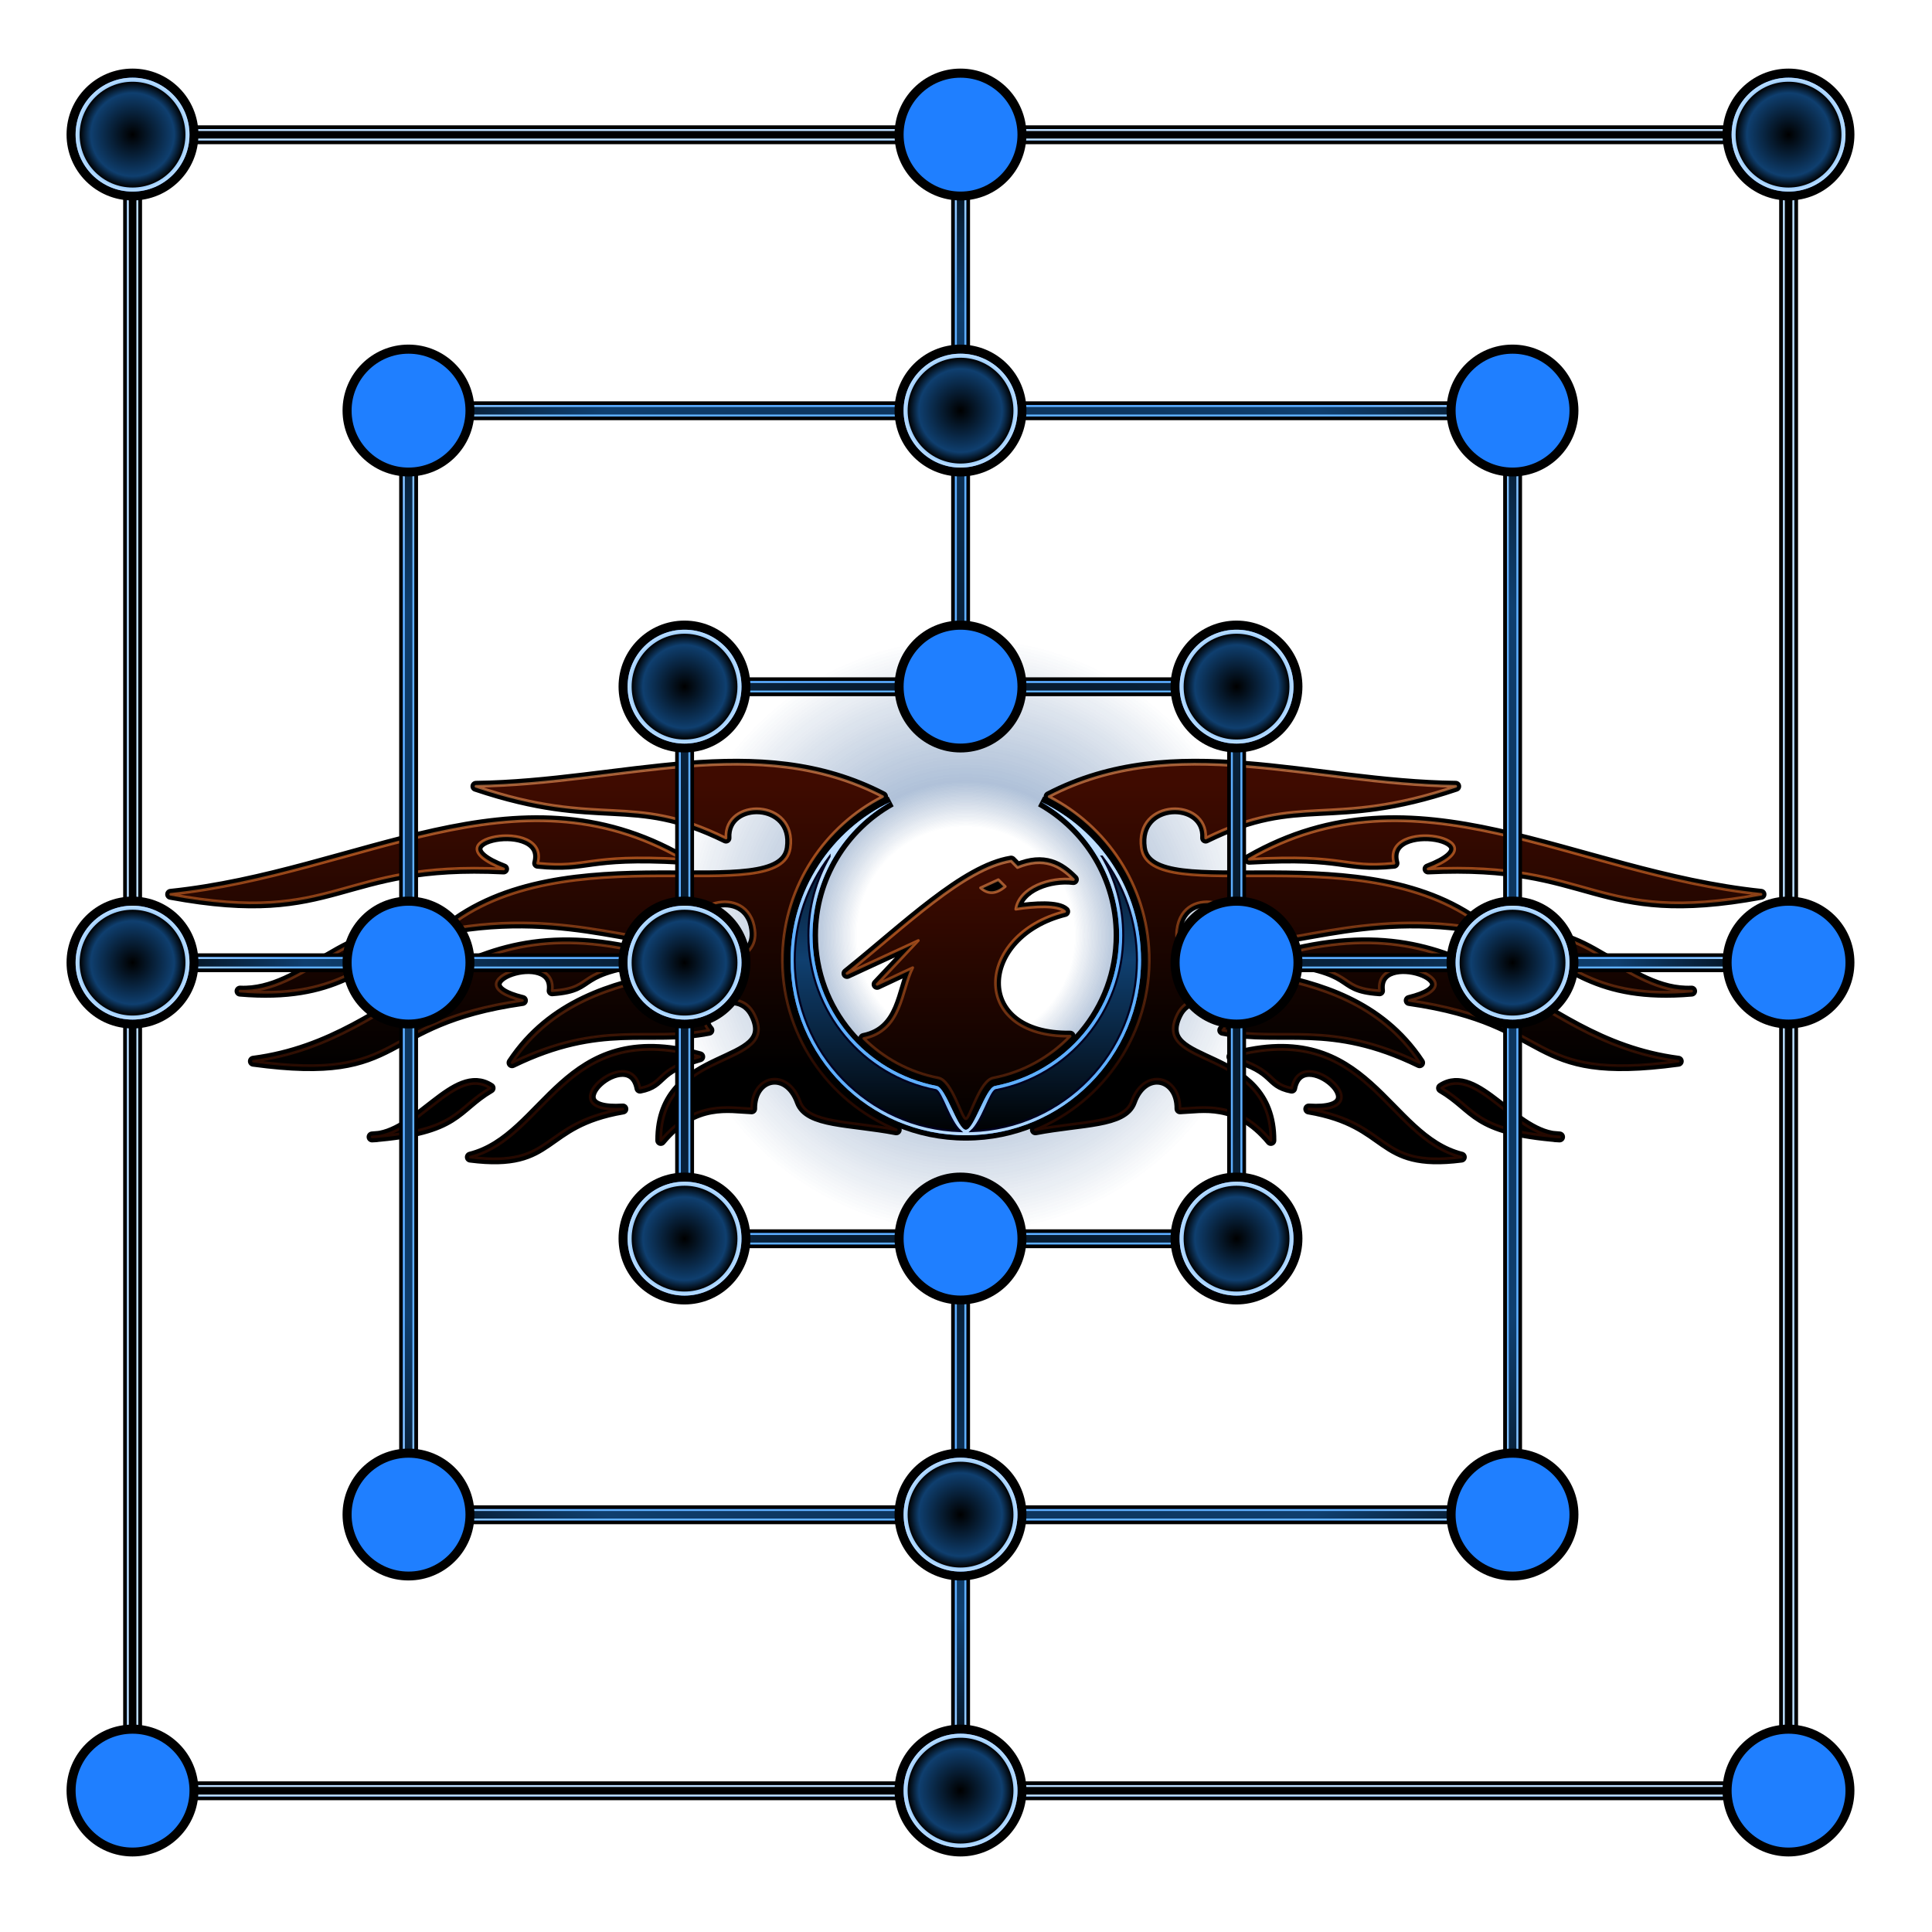 <?xml version="1.0" encoding="UTF-8" standalone="no"?>
<!-- Created with Inkscape (http://www.inkscape.org/) -->

<svg
   xmlns:dc="http://purl.org/dc/elements/1.1/"
   xmlns:cc="http://creativecommons.org/ns#"
   xmlns:rdf="http://www.w3.org/1999/02/22-rdf-syntax-ns#"
   xmlns:svg="http://www.w3.org/2000/svg"
   xmlns="http://www.w3.org/2000/svg"
   xmlns:xlink="http://www.w3.org/1999/xlink"
   xmlns:sodipodi="http://sodipodi.sourceforge.net/DTD/sodipodi-0.dtd"
   xmlns:inkscape="http://www.inkscape.org/namespaces/inkscape"
   width="2048"
   height="2048"
   id="svg5104"
   version="1.1"
   inkscape:version="0.91pre2 r"
   viewBox="0 0 2048 2048"
   sodipodi:docname="nmm_board.svg"
   inkscape:export-filename="nmm_board.png"
   inkscape:export-xdpi="90"
   inkscape:export-ydpi="90">
  <defs
     id="defs5106">
    <filter
       inkscape:collect="always"
       style="color-interpolation-filters:sRGB"
       id="filter4927"
       x="-0.096"
       width="1.192"
       y="-0.096"
       height="1.192">
      <feGaussianBlur
         inkscape:collect="always"
         stdDeviation="3.172"
         id="feGaussianBlur4929" />
    </filter>
    <filter
       inkscape:collect="always"
       style="color-interpolation-filters:sRGB"
       id="filter4975"
       x="-0.112"
       width="1.223"
       y="-0.112"
       height="1.223">
      <feGaussianBlur
         inkscape:collect="always"
         stdDeviation="3.312"
         id="feGaussianBlur4977" />
    </filter>
    <linearGradient
       id="linearGradient3606">
      <stop
         style="stop-color:#5fafff;stop-opacity:1"
         offset="0"
         id="stop3608" />
      <stop
         id="stop3614"
         offset="0.8"
         style="stop-color:#5fafff;stop-opacity:1;" />
      <stop
         style="stop-color:#bfdfff;stop-opacity:1;"
         offset="1"
         id="stop3610" />
    </linearGradient>
    <linearGradient
       id="linearGradient3698">
      <stop
         style="stop-color:#000000;stop-opacity:1;"
         offset="0"
         id="stop3700" />
      <stop
         id="stop3706"
         offset="0.787"
         style="stop-color:#0f3f6f;stop-opacity:1;" />
      <stop
         style="stop-color:#000000;stop-opacity:1;"
         offset="1"
         id="stop3702" />
    </linearGradient>
    <filter
       inkscape:collect="always"
       style="color-interpolation-filters:sRGB"
       id="filter7150"
       x="-0.012"
       width="1.024"
       y="-0.012"
       height="1.024">
      <feGaussianBlur
         inkscape:collect="always"
         stdDeviation="8.777"
         id="feGaussianBlur7152" />
    </filter>
    <radialGradient
       inkscape:collect="always"
       xlink:href="#linearGradient3606"
       id="radialGradient7172"
       cx="1018.286"
       cy="1020.571"
       fx="1018.286"
       fy="1020.571"
       r="883.714"
       gradientUnits="userSpaceOnUse" />
    <radialGradient
       inkscape:collect="always"
       xlink:href="#linearGradient3698"
       id="radialGradient7176"
       gradientUnits="userSpaceOnUse"
       cx="1018.286"
       cy="1020.571"
       fx="1018.286"
       fy="1020.571"
       r="883.714" />
    <radialGradient
       inkscape:collect="always"
       xlink:href="#linearGradient3606"
       id="radialGradient7178"
       gradientUnits="userSpaceOnUse"
       cx="295.217"
       cy="592.49"
       fx="295.217"
       fy="592.49"
       r="35.608" />
    <radialGradient
       inkscape:collect="always"
       xlink:href="#linearGradient3698"
       id="radialGradient7184"
       gradientUnits="userSpaceOnUse"
       gradientTransform="matrix(0.929,0,0,0.929,20.949,42.043)"
       cx="295.217"
       cy="592.49"
       fx="295.217"
       fy="592.49"
       r="35.608" />
    <radialGradient
       inkscape:collect="always"
       xlink:href="#linearGradient3700"
       id="radialGradient3715"
       gradientUnits="userSpaceOnUse"
       cx="1024"
       cy="494"
       fx="1024"
       fy="494"
       r="256" />
    <linearGradient
       id="linearGradient3700">
      <stop
         style="stop-color:#000000;stop-opacity:0;"
         offset="0"
         id="stop3705" />
      <stop
         id="stop3707"
         offset="0.31"
         style="stop-color:#000000;stop-opacity:0;" />
      <stop
         style="stop-color:#000000;stop-opacity:0.184;"
         offset="0.44"
         id="stop3709" />
      <stop
         id="stop3711"
         offset="0.85"
         style="stop-color:#000000;stop-opacity:0;" />
      <stop
         id="stop3713"
         offset="1"
         style="stop-color:#000000;stop-opacity:0;" />
    </linearGradient>
    <radialGradient
       inkscape:collect="always"
       xlink:href="#linearGradient3681"
       id="radialGradient3687"
       cx="1024"
       cy="494"
       fx="1024"
       fy="494"
       r="256"
       gradientUnits="userSpaceOnUse" />
    <linearGradient
       id="linearGradient3681">
      <stop
         id="stop3691"
         offset="0"
         style="stop-color:#1f7fff;stop-opacity:0;" />
      <stop
         style="stop-color:#1f7fff;stop-opacity:0;"
         offset="0.31"
         id="stop3695" />
      <stop
         id="stop3689"
         offset="0.44"
         style="stop-color:#1f7fff;stop-opacity:0.184;" />
      <stop
         style="stop-color:#1f7fff;stop-opacity:0;"
         offset="0.85"
         id="stop3704" />
      <stop
         style="stop-color:#1f7fff;stop-opacity:0;"
         offset="1"
         id="stop3685" />
    </linearGradient>
    <filter
       style="color-interpolation-filters:sRGB"
       inkscape:collect="always"
       id="filter3852"
       inkscape:label="BlurGlow">
      <feGaussianBlur
         inkscape:collect="always"
         stdDeviation="7"
         id="feGaussianBlur3854" />
    </filter>
    <filter
       style="color-interpolation-filters:sRGB"
       inkscape:collect="always"
       id="filter3806"
       x="-0.075"
       width="1.151"
       y="-0.132"
       height="1.264"
       inkscape:label="BlurShadow">
      <feGaussianBlur
         inkscape:collect="always"
         stdDeviation="6"
         id="feGaussianBlur3808" />
    </filter>
    <linearGradient
       inkscape:collect="always"
       xlink:href="#linearGradient3699"
       id="linearGradient3836"
       x1="1024"
       y1="640"
       x2="1024"
       y2="384"
       gradientUnits="userSpaceOnUse" />
    <linearGradient
       id="linearGradient3699">
      <stop
         id="stop3701"
         offset="0"
         style="stop-color:#3f0f00;stop-opacity:0.561;" />
      <stop
         style="stop-color:#ff7f2f;stop-opacity:0.561;"
         offset="0.75"
         id="stop3673" />
      <stop
         id="stop3703"
         offset="1"
         style="stop-color:#ff9f5f;stop-opacity:0.561;" />
    </linearGradient>
    <linearGradient
       inkscape:collect="always"
       xlink:href="#linearGradient3674"
       id="linearGradient3680"
       x1="1024"
       y1="592"
       x2="1024"
       y2="384"
       gradientUnits="userSpaceOnUse" />
    <linearGradient
       id="linearGradient3674">
      <stop
         style="stop-color:#000000;stop-opacity:1;"
         offset="0"
         id="stop3676" />
      <stop
         style="stop-color:#3f0b00;stop-opacity:1;"
         offset="1"
         id="stop3678" />
    </linearGradient>
    <linearGradient
       inkscape:collect="always"
       xlink:href="#linearGradient3699"
       id="linearGradient3672"
       x1="1024"
       y1="592"
       x2="1024"
       y2="384"
       gradientUnits="userSpaceOnUse" />
    <linearGradient
       inkscape:collect="always"
       xlink:href="#linearGradient3699"
       id="linearGradient4214"
       x1="1024"
       y1="640"
       x2="1024"
       y2="440"
       gradientUnits="userSpaceOnUse" />
    <linearGradient
       inkscape:collect="always"
       xlink:href="#linearGradient3674"
       id="linearGradient4196"
       x1="1024"
       y1="640"
       x2="1024"
       y2="440"
       gradientUnits="userSpaceOnUse" />
    <linearGradient
       inkscape:collect="always"
       xlink:href="#linearGradient3606-5"
       id="linearGradient3612"
       x1="1024"
       y1="1592"
       x2="1024"
       y2="1480"
       gradientUnits="userSpaceOnUse"
       gradientTransform="translate(0,-1024)" />
    <linearGradient
       id="linearGradient3606-5">
      <stop
         style="stop-color:#bfdfff;stop-opacity:1;"
         offset="0"
         id="stop3608-2" />
      <stop
         id="stop3616"
         offset="0.2"
         style="stop-color:#5fafff;stop-opacity:1;" />
      <stop
         id="stop3614-2"
         offset="0.8"
         style="stop-color:#5fafff;stop-opacity:1;" />
      <stop
         style="stop-color:#bfdfff;stop-opacity:1;"
         offset="1"
         id="stop3610-6" />
    </linearGradient>
    <linearGradient
       inkscape:collect="always"
       xlink:href="#linearGradient3698-5"
       id="linearGradient3704"
       x1="1024"
       y1="1600"
       x2="1024"
       y2="1376"
       gradientUnits="userSpaceOnUse"
       gradientTransform="translate(0,-1024)" />
    <linearGradient
       id="linearGradient3698-5">
      <stop
         style="stop-color:#000000;stop-opacity:1;"
         offset="0"
         id="stop3700-4" />
      <stop
         id="stop3706-4"
         offset="0.5"
         style="stop-color:#0f3f6f;stop-opacity:1;" />
      <stop
         style="stop-color:#000000;stop-opacity:1;"
         offset="1"
         id="stop3702-0" />
    </linearGradient>
    <linearGradient
       inkscape:collect="always"
       xlink:href="#linearGradient3606-5"
       id="linearGradient3689"
       gradientUnits="userSpaceOnUse"
       gradientTransform="translate(0,-1024)"
       x1="1024"
       y1="1664"
       x2="1024"
       y2="1480" />
    <linearGradient
       inkscape:collect="always"
       xlink:href="#linearGradient3698-5"
       id="linearGradient3686"
       gradientUnits="userSpaceOnUse"
       x1="1024"
       y1="640"
       x2="1024"
       y2="384" />
    <linearGradient
       inkscape:collect="always"
       xlink:href="#linearGradient3699"
       id="linearGradient7859"
       gradientUnits="userSpaceOnUse"
       x1="1024"
       y1="640"
       x2="1024"
       y2="440" />
    <linearGradient
       inkscape:collect="always"
       xlink:href="#linearGradient3606-5"
       id="linearGradient7861"
       gradientUnits="userSpaceOnUse"
       gradientTransform="translate(0,-1024)"
       x1="1024"
       y1="1592"
       x2="1024"
       y2="1480" />
    <linearGradient
       inkscape:collect="always"
       xlink:href="#linearGradient3698-5"
       id="linearGradient7863"
       gradientUnits="userSpaceOnUse"
       gradientTransform="translate(0,-1024)"
       x1="1024"
       y1="1600"
       x2="1024"
       y2="1376" />
    <linearGradient
       inkscape:collect="always"
       xlink:href="#linearGradient3606-5"
       id="linearGradient7865"
       gradientUnits="userSpaceOnUse"
       gradientTransform="translate(0,-1024)"
       x1="1024"
       y1="1592"
       x2="1024"
       y2="1480" />
    <linearGradient
       inkscape:collect="always"
       xlink:href="#linearGradient3698-5"
       id="linearGradient7867"
       gradientUnits="userSpaceOnUse"
       gradientTransform="translate(0,-1024)"
       x1="1024"
       y1="1600"
       x2="1024"
       y2="1376" />
    <linearGradient
       inkscape:collect="always"
       xlink:href="#linearGradient3606-5"
       id="linearGradient7869"
       gradientUnits="userSpaceOnUse"
       gradientTransform="translate(0,-1024)"
       x1="1024"
       y1="1592"
       x2="1024"
       y2="1480" />
    <linearGradient
       inkscape:collect="always"
       xlink:href="#linearGradient3698-5"
       id="linearGradient7871"
       gradientUnits="userSpaceOnUse"
       gradientTransform="translate(0,-1024)"
       x1="1024"
       y1="1600"
       x2="1024"
       y2="1376" />
    <linearGradient
       inkscape:collect="always"
       xlink:href="#linearGradient3606-5"
       id="linearGradient7873"
       gradientUnits="userSpaceOnUse"
       gradientTransform="translate(0,-1024)"
       x1="1024"
       y1="1592"
       x2="1024"
       y2="1480" />
    <linearGradient
       inkscape:collect="always"
       xlink:href="#linearGradient3698-5"
       id="linearGradient7875"
       gradientUnits="userSpaceOnUse"
       gradientTransform="translate(0,-1024)"
       x1="1024"
       y1="1600"
       x2="1024"
       y2="1376" />
    <linearGradient
       inkscape:collect="always"
       xlink:href="#linearGradient3606-5"
       id="linearGradient7877"
       gradientUnits="userSpaceOnUse"
       gradientTransform="translate(0,-1024)"
       x1="1024"
       y1="1592"
       x2="1024"
       y2="1480" />
    <linearGradient
       inkscape:collect="always"
       xlink:href="#linearGradient3698-5"
       id="linearGradient7879"
       gradientUnits="userSpaceOnUse"
       gradientTransform="translate(0,-1024)"
       x1="1024"
       y1="1600"
       x2="1024"
       y2="1376" />
  </defs>
  <sodipodi:namedview
     id="base"
     pagecolor="#ffffff"
     bordercolor="#666666"
     borderopacity="1.0"
     inkscape:pageopacity="0.0"
     inkscape:pageshadow="2"
     inkscape:zoom="0.175"
     inkscape:cx="-209.49148"
     inkscape:cy="1025.291"
     inkscape:document-units="px"
     inkscape:current-layer="layer4"
     showgrid="false"
     inkscape:object-nodes="true"
     inkscape:window-width="1753"
     inkscape:window-height="1180"
     inkscape:window-x="50"
     inkscape:window-y="-3"
     inkscape:window-maximized="1"
     inkscape:snap-object-midpoints="true" />
  <g
     inkscape:label="grid"
     inkscape:groupmode="layer"
     id="layer1"
     transform="translate(0,995.638)"
     style="display:none">
    <rect
       style="opacity:1;fill:#7e4a99;fill-opacity:1;stroke:#000000;stroke-width:12;stroke-linecap:butt;stroke-linejoin:miter;stroke-miterlimit:4;stroke-dasharray:none;stroke-opacity:1"
       id="rect5986"
       width="292.571"
       height="292.571"
       x="-5.714"
       y="-999.066" />
    <rect
       style="opacity:1;fill:none;fill-opacity:1;stroke:#000000;stroke-width:12;stroke-linecap:butt;stroke-linejoin:miter;stroke-miterlimit:4;stroke-dasharray:none;stroke-opacity:1"
       id="rect5986-0"
       width="292.571"
       height="292.571"
       x="286.857"
       y="-999.066" />
    <rect
       style="opacity:1;fill:none;fill-opacity:1;stroke:#000000;stroke-width:12;stroke-linecap:butt;stroke-linejoin:miter;stroke-miterlimit:4;stroke-dasharray:none;stroke-opacity:1"
       id="rect5986-0-9"
       width="292.571"
       height="292.571"
       x="579.429"
       y="-999.066" />
    <rect
       style="opacity:1;fill:#7e4a99;fill-opacity:1;stroke:#000000;stroke-width:12;stroke-linecap:butt;stroke-linejoin:miter;stroke-miterlimit:4;stroke-dasharray:none;stroke-opacity:1"
       id="rect5986-0-9-5"
       width="292.571"
       height="292.571"
       x="872"
       y="-999.066" />
    <rect
       style="opacity:1;fill:none;fill-opacity:1;stroke:#000000;stroke-width:12;stroke-linecap:butt;stroke-linejoin:miter;stroke-miterlimit:4;stroke-dasharray:none;stroke-opacity:1"
       id="rect5986-0-9-5-6"
       width="292.571"
       height="292.571"
       x="1164.571"
       y="-999.066" />
    <rect
       style="opacity:1;fill:none;fill-opacity:1;stroke:#000000;stroke-width:12;stroke-linecap:butt;stroke-linejoin:miter;stroke-miterlimit:4;stroke-dasharray:none;stroke-opacity:1"
       id="rect5986-0-9-5-6-4"
       width="292.571"
       height="292.571"
       x="1457.143"
       y="-999.066" />
    <rect
       style="opacity:1;fill:#7e4a99;fill-opacity:1;stroke:#000000;stroke-width:12;stroke-linecap:butt;stroke-linejoin:miter;stroke-miterlimit:4;stroke-dasharray:none;stroke-opacity:1"
       id="rect5986-0-9-5-6-4-1"
       width="292.571"
       height="292.571"
       x="1749.714"
       y="-999.066" />
    <rect
       style="opacity:1;fill:none;fill-opacity:1;stroke:#000000;stroke-width:12;stroke-linecap:butt;stroke-linejoin:miter;stroke-miterlimit:4;stroke-dasharray:none;stroke-opacity:1"
       id="rect5986-3"
       width="292.571"
       height="292.571"
       x="-5.714"
       y="-706.495" />
    <rect
       style="opacity:1;fill:#7e4a99;fill-opacity:1;stroke:#000000;stroke-width:12;stroke-linecap:butt;stroke-linejoin:miter;stroke-miterlimit:4;stroke-dasharray:none;stroke-opacity:1"
       id="rect5986-0-4"
       width="292.571"
       height="292.571"
       x="286.857"
       y="-706.495" />
    <rect
       style="opacity:1;fill:none;fill-opacity:1;stroke:#000000;stroke-width:12;stroke-linecap:butt;stroke-linejoin:miter;stroke-miterlimit:4;stroke-dasharray:none;stroke-opacity:1"
       id="rect5986-0-9-7"
       width="292.571"
       height="292.571"
       x="579.429"
       y="-706.495" />
    <rect
       style="opacity:1;fill:#7e4a99;fill-opacity:1;stroke:#000000;stroke-width:12;stroke-linecap:butt;stroke-linejoin:miter;stroke-miterlimit:4;stroke-dasharray:none;stroke-opacity:1"
       id="rect5986-0-9-5-8"
       width="292.571"
       height="292.571"
       x="872"
       y="-706.495" />
    <rect
       style="opacity:1;fill:none;fill-opacity:1;stroke:#000000;stroke-width:12;stroke-linecap:butt;stroke-linejoin:miter;stroke-miterlimit:4;stroke-dasharray:none;stroke-opacity:1"
       id="rect5986-0-9-5-6-45"
       width="292.571"
       height="292.571"
       x="1164.571"
       y="-706.495" />
    <rect
       style="opacity:1;fill:#7e4a99;fill-opacity:1;stroke:#000000;stroke-width:12;stroke-linecap:butt;stroke-linejoin:miter;stroke-miterlimit:4;stroke-dasharray:none;stroke-opacity:1"
       id="rect5986-0-9-5-6-4-3"
       width="292.571"
       height="292.571"
       x="1457.143"
       y="-706.495" />
    <rect
       style="opacity:1;fill:none;fill-opacity:1;stroke:#000000;stroke-width:12;stroke-linecap:butt;stroke-linejoin:miter;stroke-miterlimit:4;stroke-dasharray:none;stroke-opacity:1"
       id="rect5986-0-9-5-6-4-1-6"
       width="292.571"
       height="292.571"
       x="1749.714"
       y="-706.495" />
    <rect
       style="opacity:1;fill:none;fill-opacity:1;stroke:#000000;stroke-width:12;stroke-linecap:butt;stroke-linejoin:miter;stroke-miterlimit:4;stroke-dasharray:none;stroke-opacity:1"
       id="rect5986-6"
       width="292.571"
       height="292.571"
       x="-5.714"
       y="-413.923" />
    <rect
       style="opacity:1;fill:none;fill-opacity:1;stroke:#000000;stroke-width:12;stroke-linecap:butt;stroke-linejoin:miter;stroke-miterlimit:4;stroke-dasharray:none;stroke-opacity:1"
       id="rect5986-0-40"
       width="292.571"
       height="292.571"
       x="286.857"
       y="-413.924" />
    <rect
       style="opacity:1;fill:#7e4a99;fill-opacity:1;stroke:#000000;stroke-width:12;stroke-linecap:butt;stroke-linejoin:miter;stroke-miterlimit:4;stroke-dasharray:none;stroke-opacity:1"
       id="rect5986-0-9-78"
       width="292.571"
       height="292.571"
       x="579.429"
       y="-413.923" />
    <rect
       style="opacity:1;fill:#7e4a99;fill-opacity:1;stroke:#000000;stroke-width:12;stroke-linecap:butt;stroke-linejoin:miter;stroke-miterlimit:4;stroke-dasharray:none;stroke-opacity:1"
       id="rect5986-0-9-5-9"
       width="292.571"
       height="292.571"
       x="872"
       y="-413.924" />
    <rect
       style="opacity:1;fill:#7e4a99;fill-opacity:1;stroke:#000000;stroke-width:12;stroke-linecap:butt;stroke-linejoin:miter;stroke-miterlimit:4;stroke-dasharray:none;stroke-opacity:1"
       id="rect5986-0-9-5-6-7"
       width="292.571"
       height="292.571"
       x="1164.572"
       y="-413.923" />
    <rect
       style="opacity:1;fill:none;fill-opacity:1;stroke:#000000;stroke-width:12;stroke-linecap:butt;stroke-linejoin:miter;stroke-miterlimit:4;stroke-dasharray:none;stroke-opacity:1"
       id="rect5986-0-9-5-6-4-9"
       width="292.571"
       height="292.571"
       x="1457.143"
       y="-413.923" />
    <rect
       style="opacity:1;fill:none;fill-opacity:1;stroke:#000000;stroke-width:12;stroke-linecap:butt;stroke-linejoin:miter;stroke-miterlimit:4;stroke-dasharray:none;stroke-opacity:1"
       id="rect5986-0-9-5-6-4-1-4"
       width="292.571"
       height="292.571"
       x="1749.714"
       y="-413.923" />
    <rect
       style="opacity:1;fill:#7e4a99;fill-opacity:1;stroke:#000000;stroke-width:12;stroke-linecap:butt;stroke-linejoin:miter;stroke-miterlimit:4;stroke-dasharray:none;stroke-opacity:1"
       id="rect5986-3-3"
       width="292.571"
       height="292.571"
       x="-5.714"
       y="-121.352" />
    <rect
       style="opacity:1;fill:#7e4a99;fill-opacity:1;stroke:#000000;stroke-width:12;stroke-linecap:butt;stroke-linejoin:miter;stroke-miterlimit:4;stroke-dasharray:none;stroke-opacity:1"
       id="rect5986-0-4-2"
       width="292.571"
       height="292.571"
       x="286.857"
       y="-121.352" />
    <rect
       style="opacity:1;fill:#7e4a99;fill-opacity:1;stroke:#000000;stroke-width:12;stroke-linecap:butt;stroke-linejoin:miter;stroke-miterlimit:4;stroke-dasharray:none;stroke-opacity:1"
       id="rect5986-0-9-7-0"
       width="292.571"
       height="292.571"
       x="579.429"
       y="-121.352" />
    <rect
       style="opacity:1;fill:none;fill-opacity:1;stroke:#000000;stroke-width:12;stroke-linecap:butt;stroke-linejoin:miter;stroke-miterlimit:4;stroke-dasharray:none;stroke-opacity:1"
       id="rect5986-0-9-5-8-9"
       width="292.571"
       height="292.571"
       x="872"
       y="-121.352" />
    <rect
       style="opacity:1;fill:#7e4a99;fill-opacity:1;stroke:#000000;stroke-width:12;stroke-linecap:butt;stroke-linejoin:miter;stroke-miterlimit:4;stroke-dasharray:none;stroke-opacity:1"
       id="rect5986-0-9-5-6-45-2"
       width="292.571"
       height="292.571"
       x="1164.571"
       y="-121.352" />
    <rect
       style="opacity:1;fill:#7e4a99;fill-opacity:1;stroke:#000000;stroke-width:12;stroke-linecap:butt;stroke-linejoin:miter;stroke-miterlimit:4;stroke-dasharray:none;stroke-opacity:1"
       id="rect5986-0-9-5-6-4-3-5"
       width="292.571"
       height="292.571"
       x="1457.143"
       y="-121.352" />
    <rect
       style="opacity:1;fill:#7e4a99;fill-opacity:1;stroke:#000000;stroke-width:12;stroke-linecap:butt;stroke-linejoin:miter;stroke-miterlimit:4;stroke-dasharray:none;stroke-opacity:1"
       id="rect5986-0-9-5-6-4-1-6-5"
       width="292.571"
       height="292.571"
       x="1749.714"
       y="-121.352" />
    <rect
       style="opacity:1;fill:none;fill-opacity:1;stroke:#000000;stroke-width:12;stroke-linecap:butt;stroke-linejoin:miter;stroke-miterlimit:4;stroke-dasharray:none;stroke-opacity:1"
       id="rect5986-66"
       width="292.571"
       height="292.571"
       x="-5.714"
       y="171.219" />
    <rect
       style="opacity:1;fill:none;fill-opacity:1;stroke:#000000;stroke-width:12;stroke-linecap:butt;stroke-linejoin:miter;stroke-miterlimit:4;stroke-dasharray:none;stroke-opacity:1"
       id="rect5986-0-5"
       width="292.571"
       height="292.571"
       x="286.857"
       y="171.219" />
    <rect
       style="opacity:1;fill:#7e4a99;fill-opacity:1;stroke:#000000;stroke-width:12;stroke-linecap:butt;stroke-linejoin:miter;stroke-miterlimit:4;stroke-dasharray:none;stroke-opacity:1"
       id="rect5986-0-9-4"
       width="292.571"
       height="292.571"
       x="579.429"
       y="171.219" />
    <rect
       style="opacity:1;fill:#7e4a99;fill-opacity:1;stroke:#000000;stroke-width:12;stroke-linecap:butt;stroke-linejoin:miter;stroke-miterlimit:4;stroke-dasharray:none;stroke-opacity:1"
       id="rect5986-0-9-5-4"
       width="292.571"
       height="292.571"
       x="872"
       y="171.219" />
    <rect
       style="opacity:1;fill:#7e4a99;fill-opacity:1;stroke:#000000;stroke-width:12;stroke-linecap:butt;stroke-linejoin:miter;stroke-miterlimit:4;stroke-dasharray:none;stroke-opacity:1"
       id="rect5986-0-9-5-6-1"
       width="292.571"
       height="292.571"
       x="1164.571"
       y="171.219" />
    <rect
       style="opacity:1;fill:none;fill-opacity:1;stroke:#000000;stroke-width:12;stroke-linecap:butt;stroke-linejoin:miter;stroke-miterlimit:4;stroke-dasharray:none;stroke-opacity:1"
       id="rect5986-0-9-5-6-4-5"
       width="292.571"
       height="292.571"
       x="1457.143"
       y="171.219" />
    <rect
       style="opacity:1;fill:none;fill-opacity:1;stroke:#000000;stroke-width:12;stroke-linecap:butt;stroke-linejoin:miter;stroke-miterlimit:4;stroke-dasharray:none;stroke-opacity:1"
       id="rect5986-0-9-5-6-4-1-8"
       width="292.571"
       height="292.571"
       x="1749.714"
       y="171.219" />
    <rect
       style="opacity:1;fill:none;fill-opacity:1;stroke:#000000;stroke-width:12;stroke-linecap:butt;stroke-linejoin:miter;stroke-miterlimit:4;stroke-dasharray:none;stroke-opacity:1"
       id="rect5986-3-6"
       width="292.571"
       height="292.571"
       x="-5.714"
       y="463.791" />
    <rect
       style="opacity:1;fill:#7e4a99;fill-opacity:1;stroke:#000000;stroke-width:12;stroke-linecap:butt;stroke-linejoin:miter;stroke-miterlimit:4;stroke-dasharray:none;stroke-opacity:1"
       id="rect5986-0-4-3"
       width="292.571"
       height="292.571"
       x="286.857"
       y="463.791" />
    <rect
       style="opacity:1;fill:none;fill-opacity:1;stroke:#000000;stroke-width:12;stroke-linecap:butt;stroke-linejoin:miter;stroke-miterlimit:4;stroke-dasharray:none;stroke-opacity:1"
       id="rect5986-0-9-7-8"
       width="292.571"
       height="292.571"
       x="579.429"
       y="463.791" />
    <rect
       style="opacity:1;fill:#7e4a99;fill-opacity:1;stroke:#000000;stroke-width:12;stroke-linecap:butt;stroke-linejoin:miter;stroke-miterlimit:4;stroke-dasharray:none;stroke-opacity:1"
       id="rect5986-0-9-5-8-0"
       width="292.571"
       height="292.571"
       x="872"
       y="463.791" />
    <rect
       style="opacity:1;fill:none;fill-opacity:1;stroke:#000000;stroke-width:12;stroke-linecap:butt;stroke-linejoin:miter;stroke-miterlimit:4;stroke-dasharray:none;stroke-opacity:1"
       id="rect5986-0-9-5-6-45-0"
       width="292.571"
       height="292.571"
       x="1164.571"
       y="463.791" />
    <rect
       style="opacity:1;fill:#7e4a99;fill-opacity:1;stroke:#000000;stroke-width:12;stroke-linecap:butt;stroke-linejoin:miter;stroke-miterlimit:4;stroke-dasharray:none;stroke-opacity:1"
       id="rect5986-0-9-5-6-4-3-3"
       width="292.571"
       height="292.571"
       x="1457.143"
       y="463.791" />
    <rect
       style="opacity:1;fill:none;fill-opacity:1;stroke:#000000;stroke-width:12;stroke-linecap:butt;stroke-linejoin:miter;stroke-miterlimit:4;stroke-dasharray:none;stroke-opacity:1"
       id="rect5986-0-9-5-6-4-1-6-6"
       width="292.571"
       height="292.571"
       x="1749.714"
       y="463.791" />
    <rect
       style="opacity:1;fill:#7e4a99;fill-opacity:1;stroke:#000000;stroke-width:12;stroke-linecap:butt;stroke-linejoin:miter;stroke-miterlimit:4;stroke-dasharray:none;stroke-opacity:1"
       id="rect5986-3-6-6"
       width="292.571"
       height="292.571"
       x="-5.714"
       y="756.362" />
    <rect
       style="opacity:1;fill:none;fill-opacity:1;stroke:#000000;stroke-width:12;stroke-linecap:butt;stroke-linejoin:miter;stroke-miterlimit:4;stroke-dasharray:none;stroke-opacity:1"
       id="rect5986-0-4-3-8"
       width="292.571"
       height="292.571"
       x="286.857"
       y="756.362" />
    <rect
       style="opacity:1;fill:none;fill-opacity:1;stroke:#000000;stroke-width:12;stroke-linecap:butt;stroke-linejoin:miter;stroke-miterlimit:4;stroke-dasharray:none;stroke-opacity:1"
       id="rect5986-0-9-7-8-7"
       width="292.571"
       height="292.571"
       x="579.429"
       y="756.362" />
    <rect
       style="opacity:1;fill:#7e4a99;fill-opacity:1;stroke:#000000;stroke-width:12;stroke-linecap:butt;stroke-linejoin:miter;stroke-miterlimit:4;stroke-dasharray:none;stroke-opacity:1"
       id="rect5986-0-9-5-8-0-6"
       width="292.571"
       height="292.571"
       x="872"
       y="756.362" />
    <rect
       style="opacity:1;fill:none;fill-opacity:1;stroke:#000000;stroke-width:12;stroke-linecap:butt;stroke-linejoin:miter;stroke-miterlimit:4;stroke-dasharray:none;stroke-opacity:1"
       id="rect5986-0-9-5-6-45-0-8"
       width="292.571"
       height="292.571"
       x="1164.571"
       y="756.362" />
    <rect
       style="opacity:1;fill:none;fill-opacity:1;stroke:#000000;stroke-width:12;stroke-linecap:butt;stroke-linejoin:miter;stroke-miterlimit:4;stroke-dasharray:none;stroke-opacity:1"
       id="rect5986-0-9-5-6-4-3-3-6"
       width="292.571"
       height="292.571"
       x="1457.143"
       y="756.362" />
    <rect
       style="opacity:1;fill:#7e4a99;fill-opacity:1;stroke:#000000;stroke-width:12;stroke-linecap:butt;stroke-linejoin:miter;stroke-miterlimit:4;stroke-dasharray:none;stroke-opacity:1"
       id="rect5986-0-9-5-6-4-1-6-6-3"
       width="292.571"
       height="292.571"
       x="1749.714"
       y="756.362" />
  </g>
  <g
     inkscape:groupmode="layer"
     id="layer4"
     inkscape:label="logo"
     style="opacity:1">
    <g
       transform="matrix(1.451,0,0,1.451,-462.008,274.792)"
       id="Background">
      <path
         inkscape:connector-curvature="0"
         id="BackgroundShadow"
         d="m 1024,238 c -141.385,0 -256,114.615 -256,256 0,141.385 114.615,256 256,256 141.385,0 256,-114.615 256,-256 0,-141.385 -114.615,-256 -256,-256 z"
         style="fill:url(#radialGradient3715);fill-opacity:1;stroke:none" />
      <path
         inkscape:connector-curvature="0"
         id="BackgroundGlow"
         d="m 1024,238 c -141.385,0 -256,114.615 -256,256 0,141.385 114.615,256 256,256 141.385,0 256,-114.615 256,-256 0,-141.385 -114.615,-256 -256,-256 z"
         style="fill:url(#radialGradient3687);fill-opacity:1;stroke:none" />
    </g>
    <path
       inkscape:connector-curvature="0"
       style="fill:#000000;fill-opacity:1;stroke:#000000;stroke-width:8;stroke-miterlimit:4;stroke-dasharray:none;stroke-opacity:1;filter:url(#filter3852)"
       d="m 873.315,1158.322 c -43.3,20.53 -73.281,64.641 -73.281,115.719 0,70.656 57.344,128 128,128 70.656,0 128,-57.344 128,-128 0,-51.078 -29.981,-95.189 -73.281,-115.719 34.175,19.185 57.281,55.763 57.281,97.719 0,54.546 -39.063,100.017 -90.719,109.969 -6.892,1.328 -15.281,32.031 -21.281,32.031 -6,0 -14.389,-30.703 -21.281,-32.031 -51.656,-9.952 -90.719,-55.423 -90.719,-109.969 0,-41.956 23.106,-78.533 57.281,-97.719 z"
       id="RingShadow"
       transform="matrix(1.451,0,0,1.451,-322.744,-831.065)" />
    <g
       transform="matrix(1.451,0,0,1.451,-462.008,274.792)"
       id="PhoenixWings">
      <path
         inkscape:connector-curvature="0"
         sodipodi:nodetypes="cccsccsccsccscccccccccccccccccccccccccccsccsccsccscccccccccccccccccccccccc"
         id="PhoenixWingsShadow"
         d="m 963.156,392.594 c -42.077,21.503 -71.505,64.648 -73.094,115.188 -1.805,57.428 32.877,107.597 83.094,128.219 -33.937,-6.472 -64.403,-4.653 -70.125,-20.625 -9.06,-25.292 -35.739,-19.533 -35.5,5.281 -15.917,-0.554 -41.512,-6.828 -66.375,23.125 -0.324,-69.325 88.703,-51.383 68.344,-92.219 -11.457,-22.981 -47.119,-3.625 -33.219,11.719 -43.731,8.632 -78.677,-7.955 -143.781,23.719 57.904,-87.515 183.178,-49.309 177.375,-96.969 -4.448,-36.529 -59.075,-17.882 -40.344,5.938 -32.86,11.149 -92.797,-23.665 -186.031,-6 86.879,-71.806 245.641,-13.54 252.25,-59.781 5.22,-36.523 -48.634,-37.396 -46.969,-7.312 -69.51,-34.214 -90.771,-6.947 -182.656,-37.812 106.799,-1.398 205.272,-40.023 297.031,7.531 z m -146.187,45.75 c -72.139,-4.105 -67.828,6.719 -105.75,2.906 9.572,-34.977 -83.398,-18.182 -24.906,4.188 -122.362,-6.045 -120.197,41.321 -243.219,18.531 138.91,-14.468 251.715,-95.736 373.875,-25.625 z M 617.75,498.219 c -33.619,14.819 -54.014,42.489 -123.969,36.469 47.181,2.218 83.654,-55.769 123.969,-36.469 z M 804.063,511.25 c -71.758,7.713 -47.642,20.732 -82.281,23.188 4.332,-33.896 -76.629,-6.266 -21.719,7.094 -109.434,15.783 -83.316,59.817 -196.531,44.375 114.624,-14.995 145.973,-121.463 300.531,-74.656 z m 25.531,71.406 c -33.646,9.759 -25.535,19.343 -43.656,22.906 -6.952,-35.849 -69.721,18.994 -12.5,15.25 -61.62,10.571 -48.809,43.131 -111.406,35.156 56.334,-14.164 68.122,-100.894 167.563,-73.313 z m -153.156,22.875 c -25.849,15.142 -22.847,30.787 -86.188,35.688 32.939,-0.19 60.583,-52.589 86.188,-35.688 z m 408.406,-212.938 c 42.077,21.503 71.505,64.648 73.094,115.187 1.805,57.428 -32.877,107.597 -83.094,128.219 33.937,-6.472 64.403,-4.653 70.125,-20.625 9.06,-25.292 35.739,-19.533 35.5,5.281 15.917,-0.554 41.512,-6.828 66.375,23.125 0.324,-69.325 -88.703,-51.383 -68.344,-92.219 11.457,-22.981 47.119,-3.625 33.219,11.719 43.731,8.632 78.677,-7.954 143.781,23.719 -57.904,-87.515 -183.179,-49.309 -177.375,-96.969 4.448,-36.528 59.075,-17.882 40.344,5.938 32.86,11.149 92.797,-23.665 186.031,-6 -86.879,-71.806 -245.642,-13.54 -252.25,-59.781 -5.22,-36.523 48.634,-37.396 46.969,-7.312 69.51,-34.214 90.771,-6.947 182.656,-37.812 -106.799,-1.398 -205.273,-40.023 -297.031,7.531 z m 146.187,45.75 c 72.139,-4.105 67.828,6.719 105.75,2.906 -9.572,-34.977 83.398,-18.182 24.907,4.188 122.362,-6.045 120.197,41.321 243.219,18.531 -138.91,-14.468 -251.715,-95.736 -373.875,-25.625 z m 199.219,59.875 c 33.618,14.819 54.014,42.489 123.969,36.469 -47.181,2.218 -83.654,-55.769 -123.969,-36.469 z m -186.313,13.031 c 71.758,7.713 47.642,20.732 82.281,23.188 -4.332,-33.896 76.629,-6.266 21.719,7.094 109.434,15.783 83.316,59.817 196.531,44.375 -114.624,-14.995 -145.973,-121.462 -300.531,-74.656 z m -25.531,71.406 c 33.646,9.759 25.535,19.343 43.656,22.906 6.952,-35.849 69.721,18.994 12.5,15.25 61.62,10.571 48.809,43.131 111.406,35.156 -56.334,-14.164 -68.122,-100.894 -167.562,-73.313 z m 153.156,22.875 c 25.849,15.142 22.847,30.787 86.188,35.688 -32.939,-0.19 -60.583,-52.589 -86.188,-35.688 z"
         style="fill:#000000;fill-opacity:1;fill-rule:evenodd;stroke:#000000;stroke-width:8;stroke-linejoin:round;stroke-miterlimit:4;stroke-dasharray:none;stroke-opacity:1;filter:url(#filter3806)" />
      <path
         inkscape:connector-curvature="0"
         style="fill:url(#linearGradient3836);fill-opacity:1;fill-rule:evenodd;stroke:none;filter:url(#filter3852)"
         d="m 963.156,392.594 c -42.077,21.503 -71.505,64.648 -73.094,115.188 -1.805,57.428 32.877,107.597 83.094,128.219 -33.937,-6.472 -64.403,-4.653 -70.125,-20.625 -9.06,-25.292 -35.739,-19.533 -35.5,5.281 -15.917,-0.554 -41.512,-6.828 -66.375,23.125 -0.324,-69.325 88.703,-51.383 68.344,-92.219 -11.457,-22.981 -47.119,-3.625 -33.219,11.719 -43.731,8.632 -78.677,-7.955 -143.781,23.719 57.904,-87.515 183.178,-49.309 177.375,-96.969 -4.448,-36.529 -59.075,-17.882 -40.344,5.938 -32.86,11.149 -92.797,-23.665 -186.031,-6 86.879,-71.806 245.641,-13.54 252.25,-59.781 5.22,-36.523 -48.634,-37.396 -46.969,-7.312 -69.51,-34.214 -90.771,-6.947 -182.656,-37.812 106.799,-1.398 205.272,-40.023 297.031,7.531 z m -146.187,45.75 c -72.139,-4.105 -67.828,6.719 -105.75,2.906 9.572,-34.977 -83.398,-18.182 -24.906,4.188 -122.362,-6.045 -120.197,41.321 -243.219,18.531 138.91,-14.468 251.715,-95.736 373.875,-25.625 z M 617.75,498.219 c -33.619,14.819 -54.014,42.489 -123.969,36.469 47.181,2.218 83.654,-55.769 123.969,-36.469 z M 804.063,511.25 c -71.758,7.713 -47.642,20.732 -82.281,23.188 4.332,-33.896 -76.629,-6.266 -21.719,7.094 -109.434,15.783 -83.316,59.817 -196.531,44.375 114.624,-14.995 145.973,-121.463 300.531,-74.656 z m 25.531,71.406 c -33.646,9.759 -25.535,19.343 -43.656,22.906 -6.952,-35.849 -69.721,18.994 -12.5,15.25 -61.62,10.571 -48.809,43.131 -111.406,35.156 56.334,-14.164 68.122,-100.894 167.563,-73.313 z m -153.156,22.875 c -25.849,15.142 -22.847,30.787 -86.188,35.688 32.939,-0.19 60.583,-52.589 86.188,-35.688 z m 408.406,-212.938 c 42.077,21.503 71.505,64.648 73.094,115.187 1.805,57.428 -32.877,107.597 -83.094,128.219 33.937,-6.472 64.403,-4.653 70.125,-20.625 9.06,-25.292 35.739,-19.533 35.5,5.281 15.917,-0.554 41.512,-6.828 66.375,23.125 0.324,-69.325 -88.703,-51.383 -68.344,-92.219 11.457,-22.981 47.119,-3.625 33.219,11.719 43.731,8.632 78.677,-7.954 143.781,23.719 -57.904,-87.515 -183.179,-49.309 -177.375,-96.969 4.448,-36.528 59.075,-17.882 40.344,5.938 32.86,11.149 92.797,-23.665 186.031,-6 -86.879,-71.806 -245.642,-13.54 -252.25,-59.781 -5.22,-36.523 48.634,-37.396 46.969,-7.312 69.51,-34.214 90.771,-6.947 182.656,-37.812 -106.799,-1.398 -205.273,-40.023 -297.031,7.531 z m 146.187,45.75 c 72.139,-4.105 67.828,6.719 105.75,2.906 -9.572,-34.977 83.398,-18.182 24.907,4.188 122.362,-6.045 120.197,41.321 243.219,18.531 -138.91,-14.468 -251.715,-95.736 -373.875,-25.625 z m 199.219,59.875 c 33.618,14.819 54.014,42.489 123.969,36.469 -47.181,2.218 -83.654,-55.769 -123.969,-36.469 z m -186.313,13.031 c 71.758,7.713 47.642,20.732 82.281,23.188 -4.332,-33.896 76.629,-6.266 21.719,7.094 109.434,15.783 83.316,59.817 196.531,44.375 -114.624,-14.995 -145.973,-121.462 -300.531,-74.656 z m -25.531,71.406 c 33.646,9.759 25.535,19.343 43.656,22.906 6.952,-35.849 69.721,18.994 12.5,15.25 61.62,10.571 48.809,43.131 111.406,35.156 -56.334,-14.164 -68.122,-100.894 -167.562,-73.313 z m 153.156,22.875 c 25.849,15.142 22.847,30.787 86.188,35.688 -32.939,-0.19 -60.583,-52.589 -86.188,-35.688 z"
         id="PhoenixWingsGlow"
         sodipodi:nodetypes="cccsccsccsccscccccccccccccccccccccccccccsccsccsccscccccccccccccccccccccccc" />
      <path
         inkscape:connector-curvature="0"
         sodipodi:nodetypes="cccsccsccsccscccccccccccccccccccccccccccsccsccsccscccccccccccccccccccccccc"
         id="PhoenixWingsFill"
         d="m 963.156,392.594 c -42.077,21.503 -71.505,64.648 -73.094,115.188 -1.805,57.428 32.877,107.597 83.094,128.219 -33.937,-6.472 -64.403,-4.653 -70.125,-20.625 -9.06,-25.292 -35.739,-19.533 -35.5,5.281 -15.917,-0.554 -41.512,-6.828 -66.375,23.125 -0.324,-69.325 88.703,-51.383 68.344,-92.219 -11.457,-22.981 -47.119,-3.625 -33.219,11.719 -43.731,8.632 -78.677,-7.955 -143.781,23.719 57.904,-87.515 183.178,-49.309 177.375,-96.969 -4.448,-36.529 -59.075,-17.882 -40.344,5.938 -32.86,11.149 -92.797,-23.665 -186.031,-6 86.879,-71.806 245.641,-13.54 252.25,-59.781 5.22,-36.523 -48.634,-37.396 -46.969,-7.312 -69.51,-34.214 -90.771,-6.947 -182.656,-37.812 106.799,-1.398 205.272,-40.023 297.031,7.531 z m -146.187,45.75 c -72.139,-4.105 -67.828,6.719 -105.75,2.906 9.572,-34.977 -83.398,-18.182 -24.906,4.188 -122.362,-6.045 -120.197,41.321 -243.219,18.531 138.91,-14.468 251.715,-95.736 373.875,-25.625 z M 617.75,498.219 c -33.619,14.819 -54.014,42.489 -123.969,36.469 47.181,2.218 83.654,-55.769 123.969,-36.469 z M 804.063,511.25 c -71.758,7.713 -47.642,20.732 -82.281,23.188 4.332,-33.896 -76.629,-6.266 -21.719,7.094 -109.434,15.783 -83.316,59.817 -196.531,44.375 114.624,-14.995 145.973,-121.463 300.531,-74.656 z m 25.531,71.406 c -33.646,9.759 -25.535,19.343 -43.656,22.906 -6.952,-35.849 -69.721,18.994 -12.5,15.25 -61.62,10.571 -48.809,43.131 -111.406,35.156 56.334,-14.164 68.122,-100.894 167.563,-73.313 z m -153.156,22.875 c -25.849,15.142 -22.847,30.787 -86.188,35.688 32.939,-0.19 60.583,-52.589 86.188,-35.688 z m 408.406,-212.938 c 42.077,21.503 71.505,64.648 73.094,115.187 1.805,57.428 -32.877,107.597 -83.094,128.219 33.937,-6.472 64.403,-4.653 70.125,-20.625 9.06,-25.292 35.739,-19.533 35.5,5.281 15.917,-0.554 41.512,-6.828 66.375,23.125 0.324,-69.325 -88.703,-51.383 -68.344,-92.219 11.457,-22.981 47.119,-3.625 33.219,11.719 43.731,8.632 78.677,-7.954 143.781,23.719 -57.904,-87.515 -183.179,-49.309 -177.375,-96.969 4.448,-36.528 59.075,-17.882 40.344,5.938 32.86,11.149 92.797,-23.665 186.031,-6 -86.879,-71.806 -245.642,-13.54 -252.25,-59.781 -5.22,-36.523 48.634,-37.396 46.969,-7.312 69.51,-34.214 90.771,-6.947 182.656,-37.812 -106.799,-1.398 -205.273,-40.023 -297.031,7.531 z m 146.187,45.75 c 72.139,-4.105 67.828,6.719 105.75,2.906 -9.572,-34.977 83.398,-18.182 24.907,4.188 122.362,-6.045 120.197,41.321 243.219,18.531 -138.91,-14.468 -251.715,-95.736 -373.875,-25.625 z m 199.219,59.875 c 33.618,14.819 54.014,42.489 123.969,36.469 -47.181,2.218 -83.654,-55.769 -123.969,-36.469 z m -186.313,13.031 c 71.758,7.713 47.642,20.732 82.281,23.188 -4.332,-33.896 76.629,-6.266 21.719,7.094 109.434,15.783 83.316,59.817 196.531,44.375 -114.624,-14.995 -145.973,-121.462 -300.531,-74.656 z m -25.531,71.406 c 33.646,9.759 25.535,19.343 43.656,22.906 6.952,-35.849 69.721,18.994 12.5,15.25 61.62,10.571 48.809,43.131 111.406,35.156 -56.334,-14.164 -68.122,-100.894 -167.562,-73.313 z m 153.156,22.875 c 25.849,15.142 22.847,30.787 86.188,35.688 -32.939,-0.19 -60.583,-52.589 -86.188,-35.688 z"
         style="fill:url(#linearGradient3680);fill-opacity:1;fill-rule:evenodd;stroke:url(#linearGradient3672);stroke-width:2;stroke-linejoin:round;stroke-miterlimit:4;stroke-dasharray:none"
         inkscape:export-xdpi="45"
         inkscape:export-ydpi="45" />
    </g>
    <g
       transform="matrix(1.451,0,0,1.451,-462.008,274.792)"
       id="PhoenixHead">
      <path
         inkscape:connector-curvature="0"
         sodipodi:nodetypes="cccccccsccccccccccc"
         id="PhoenixHeadShadow"
         d="m 1057.094,439.719 c -34.001,5.484 -77.512,47.945 -119.906,82.062 l 52.125,-24.062 -30.125,32.031 26.031,-12.188 c -8.545,16.843 -7.63,45.977 -35.75,51.719 14.642,14.491 33.458,24.781 54.5,28.812 C 1014,600 1021,628 1024,628 c 3,0 10,-28 20.031,-29.906 21.848,-4.186 41.291,-15.12 56.156,-30.5 -74.392,0.93 -69.692,-74.548 -3.969,-91.062 -5.069,-4.723 -21.939,-3.838 -35.75,-1.656 2.407,-16.094 25.229,-23.802 42.094,-21.719 -9.638,-9.778 -21.373,-16.843 -40.844,-8.719 l -4.625,-4.719 z m -9.344,13.562 5.062,5 c -6.61,5.598 -12.483,5.97 -18.062,0.969 l 13,-5.969 z"
         style="fill:#000000;fill-opacity:1;fill-rule:evenodd;stroke:#000000;stroke-width:8;stroke-linejoin:round;stroke-miterlimit:4;stroke-dasharray:none;stroke-opacity:1;filter:url(#filter3806)" />
      <path
         inkscape:connector-curvature="0"
         style="fill:url(#linearGradient7859);fill-opacity:1;fill-rule:evenodd;stroke:none;filter:url(#filter3852)"
         d="m 1057.094,439.719 c -34.001,5.484 -77.512,47.945 -119.906,82.062 l 52.125,-24.062 -30.125,32.031 26.031,-12.188 c -8.545,16.843 -7.63,45.977 -35.75,51.719 14.642,14.491 33.458,24.781 54.5,28.812 C 1014,600 1021,628 1024,628 c 3,0 10,-28 20.031,-29.906 21.848,-4.186 41.291,-15.12 56.156,-30.5 -74.392,0.93 -69.692,-74.548 -3.969,-91.062 -5.069,-4.723 -21.939,-3.838 -35.75,-1.656 2.407,-16.094 25.229,-23.802 42.094,-21.719 -9.638,-9.778 -21.373,-16.843 -40.844,-8.719 l -4.625,-4.719 z m -9.344,13.562 5.062,5 c -6.61,5.598 -12.483,5.97 -18.062,0.969 l 13,-5.969 z"
         id="PhoenixHeadGlow"
         sodipodi:nodetypes="cccccccsccccccccccc" />
      <path
         inkscape:connector-curvature="0"
         sodipodi:nodetypes="cccccccsccccccccccc"
         id="PhoenixHeadFill"
         d="m 1057.094,439.719 c -34.001,5.484 -77.512,47.945 -119.906,82.062 l 52.125,-24.062 -30.125,32.031 26.031,-12.188 c -8.545,16.843 -7.63,45.977 -35.75,51.719 14.642,14.491 33.458,24.781 54.5,28.812 C 1014,600 1021,628 1024,628 c 3,0 10,-28 20.031,-29.906 21.848,-4.186 41.291,-15.12 56.156,-30.5 -74.392,0.93 -69.692,-74.548 -3.969,-91.062 -5.069,-4.723 -21.939,-3.838 -35.75,-1.656 2.407,-16.094 25.229,-23.802 42.094,-21.719 -9.638,-9.778 -21.373,-16.843 -40.844,-8.719 l -4.625,-4.719 z m -9.344,13.562 5.062,5 c -6.61,5.598 -12.483,5.97 -18.062,0.969 l 13,-5.969 z"
         style="fill:url(#linearGradient4196);fill-opacity:1;fill-rule:evenodd;stroke:url(#linearGradient4214);stroke-width:2;stroke-linejoin:round;stroke-miterlimit:4;stroke-dasharray:none;stroke-opacity:1" />
    </g>
    <g
       transform="matrix(1.451,0,0,1.451,-462.008,274.792)"
       id="Ring">
      <path
         inkscape:connector-curvature="0"
         style="fill:#1f7fff;fill-opacity:1;stroke:none;filter:url(#filter3852)"
         d="M 969.281,396.281 C 925.981,416.811 896,460.923 896,512 c 0,70.656 57.344,128 128,128 70.656,0 128,-57.344 128,-128 0,-51.078 -29.981,-95.189 -73.281,-115.719 34.175,19.185 57.281,55.763 57.281,97.719 0,54.546 -39.063,100.017 -90.719,109.969 -6.892,1.328 -15.281,32.031 -21.281,32.031 -6,0 -14.389,-30.703 -21.281,-32.031 C 951.063,594.017 912,548.546 912,494 c 0,-41.956 23.106,-78.533 57.281,-97.719 z"
         id="RingGlow" />
      <path
         inkscape:connector-curvature="0"
         id="RingBorder"
         d="M 969.281,396.281 C 925.981,416.811 896,460.923 896,512 c 0,70.656 57.344,128 128,128 70.656,0 128,-57.344 128,-128 0,-51.078 -29.981,-95.189 -73.281,-115.719 34.175,19.185 57.281,55.763 57.281,97.719 0,54.546 -39.063,100.017 -90.719,109.969 -6.892,1.328 -15.281,32.031 -21.281,32.031 -6,0 -14.389,-30.703 -21.281,-32.031 C 951.063,594.017 912,548.546 912,494 c 0,-41.956 23.106,-78.533 57.281,-97.719 z"
         style="fill:url(#linearGradient3689);fill-opacity:1;stroke:none" />
      <path
         inkscape:connector-curvature="0"
         sodipodi:nodetypes="csccsccsccsc"
         id="RingFill"
         d="M 924.438,436.406 C 908.475,457.398 899,483.594 899,512 c 0,67.695 53.819,122.885 121,125 -8,-7 -14,-29 -18,-30 -53.034,-10.23 -93,-56.98 -93,-113 0,-20.981 5.623,-40.66 15.438,-57.594 z m 199.125,0 C 1133.377,453.34 1139,473.019 1139,494 c 0,56.02 -39.966,102.77 -93,113 -4,1 -10,23 -18,30 67.181,-2.115 121,-57.305 121,-125 0,-28.406 -9.475,-54.602 -25.438,-75.594 z"
         style="fill:url(#linearGradient3686);fill-opacity:1;stroke:#00001f;stroke-width:1.5;stroke-linejoin:miter;stroke-miterlimit:4;stroke-dasharray:none;stroke-opacity:1" />
    </g>
  </g>
  <g
     inkscape:groupmode="layer"
     id="layer3"
     inkscape:label="lines"
     sodipodi:insensitive="true"
     style="display:inline">
    <path
       id="path7079"
       style="opacity:1;fill:none;fill-opacity:1;stroke:#000000;stroke-width:20;stroke-linecap:butt;stroke-linejoin:miter;stroke-miterlimit:4;stroke-dasharray:none;stroke-opacity:1;filter:url(#filter7150)"
       d="m 725.714,1020.572 -585.143,0 m -2e-5,-877.714 1755.428,-10e-6 10e-5,1755.429 -1755.429,0 z m 292.571,1462.857 0,-1170.286 1170.286,6e-5 0,1170.286 z m 292.571,-877.714 585.143,0 -10e-5,585.143 -585.143,0 z m 292.571,-585.143 0,585.143 m 292.571,292.572 585.143,0 m -877.714,292.571 10e-5,585.143"
       inkscape:connector-curvature="0" />
    <path
       d="m 725.714,1020.572 -585.143,0 m -2e-5,-877.714 1755.428,-10e-6 10e-5,1755.429 -1755.429,0 z m 292.571,1462.857 0,-1170.286 1170.286,6e-5 0,1170.286 z m 292.571,-877.714 585.143,0 -10e-5,585.143 -585.143,0 z m 292.571,-585.143 0,585.143 m 292.571,292.572 585.143,0 m -877.714,292.571 10e-5,585.143"
       style="opacity:1;fill:none;fill-opacity:1;stroke:#1f7fff;stroke-width:12;stroke-linecap:butt;stroke-linejoin:miter;stroke-miterlimit:4;stroke-dasharray:none;stroke-opacity:1;filter:url(#filter7150)"
       id="path7154"
       inkscape:connector-curvature="0" />
    <path
       id="path7156"
       style="opacity:1;fill:none;fill-opacity:1;stroke:url(#radialGradient7172);stroke-width:12;stroke-linecap:butt;stroke-linejoin:miter;stroke-miterlimit:4;stroke-dasharray:none;stroke-opacity:1"
       d="m 725.714,1020.572 -585.143,0 m -2e-5,-877.714 1755.428,-10e-6 10e-5,1755.429 -1755.429,0 z m 292.571,1462.857 0,-1170.286 1170.286,6e-5 0,1170.286 z m 292.571,-877.714 585.143,0 -10e-5,585.143 -585.143,0 z m 292.571,-585.143 0,585.143 m 292.571,292.572 585.143,0 m -877.714,292.571 10e-5,585.143"
       inkscape:connector-curvature="0" />
    <path
       d="m 725.714,1020.572 -585.143,0 m -2e-5,-877.714 1755.428,-10e-6 10e-5,1755.429 -1755.429,0 z m 292.571,1462.857 0,-1170.286 1170.286,6e-5 0,1170.286 z m 292.571,-877.714 585.143,0 -10e-5,585.143 -585.143,0 z m 292.571,-585.143 0,585.143 m 292.571,292.572 585.143,0 m -877.714,292.571 10e-5,585.143"
       style="opacity:1;fill:none;fill-opacity:1;stroke:url(#radialGradient7176);stroke-width:8;stroke-linecap:butt;stroke-linejoin:miter;stroke-miterlimit:4;stroke-dasharray:none;stroke-opacity:1"
       id="path7174"
       inkscape:connector-curvature="0" />
  </g>
  <g
     inkscape:groupmode="layer"
     id="layer2"
     inkscape:label="circles"
     style="display:inline">
    <g
       transform="matrix(1.695,0,0,1.695,-359.889,-861.549)"
       id="g5029">
      <circle
         r="39.648"
         cy="592.49"
         cx="295.217"
         id="path4891"
         style="opacity:1;fill:#000000;fill-opacity:1;stroke:none;stroke-width:12;stroke-linecap:butt;stroke-linejoin:miter;stroke-miterlimit:4;stroke-dasharray:none;stroke-opacity:1;filter:url(#filter4927)"
         transform="matrix(1.04,0,0,1.04,-11.844,-23.77)" />
      <circle
         style="opacity:1;fill:#1f7fff;fill-opacity:1;stroke:none;stroke-width:12;stroke-linecap:butt;stroke-linejoin:miter;stroke-miterlimit:4;stroke-dasharray:none;stroke-opacity:1;filter:url(#filter4975)"
         id="circle4893"
         cx="295.217"
         cy="592.49"
         r="35.608" />
      <circle
         r="35.608"
         cy="592.49"
         cx="295.217"
         id="circle4979"
         style="opacity:1;fill:url(#radialGradient7178);fill-opacity:1;stroke:none;stroke-width:12;stroke-linecap:butt;stroke-linejoin:miter;stroke-miterlimit:4;stroke-dasharray:none;stroke-opacity:1" />
      <circle
         style="opacity:1;fill:url(#radialGradient7184);fill-opacity:1;stroke:none;stroke-width:12;stroke-linecap:butt;stroke-linejoin:miter;stroke-miterlimit:4;stroke-dasharray:none;stroke-opacity:1"
         id="circle5025"
         cx="295.217"
         cy="592.49"
         r="33.081" />
    </g>
    <use
       x="0"
       y="0"
       xlink:href="#g5029"
       id="use7030"
       transform="translate(877.714,-7.0579591e-5)"
       width="100%"
       height="100%" />
    <use
       x="0"
       y="0"
       xlink:href="#g5029"
       id="use7032"
       transform="translate(1755.428,-9.5444348e-6)"
       width="100%"
       height="100%" />
    <use
       x="0"
       y="0"
       xlink:href="#g5029"
       id="use7034"
       transform="translate(292.571,292.571)"
       width="100%"
       height="100%" />
    <use
       x="0"
       y="0"
       xlink:href="#g5029"
       id="use7036"
       transform="translate(877.714,292.571)"
       width="100%"
       height="100%" />
    <use
       x="0"
       y="0"
       xlink:href="#g5029"
       id="use7038"
       transform="translate(1462.857,292.571)"
       width="100%"
       height="100%" />
    <use
       x="0"
       y="0"
       xlink:href="#g5029"
       id="use7040"
       transform="translate(2.0095839e-5,877.714)"
       width="100%"
       height="100%" />
    <use
       x="0"
       y="0"
       xlink:href="#g5029"
       id="use7042"
       transform="translate(0,1755.429)"
       width="100%"
       height="100%" />
    <use
       x="0"
       y="0"
       xlink:href="#g5029"
       id="use7044"
       transform="translate(585.143,585.143)"
       width="100%"
       height="100%" />
    <use
       x="0"
       y="0"
       xlink:href="#g5029"
       id="use7046"
       transform="translate(877.714,585.143)"
       width="100%"
       height="100%" />
    <use
       x="0"
       y="0"
       xlink:href="#g5029"
       id="use7048"
       transform="translate(1170.286,585.143)"
       width="100%"
       height="100%" />
    <use
       x="0"
       y="0"
       xlink:href="#g5029"
       id="use7050"
       transform="translate(292.571,877.714)"
       width="100%"
       height="100%" />
    <use
       x="0"
       y="0"
       xlink:href="#g5029"
       id="use7052"
       transform="translate(585.143,877.714)"
       width="100%"
       height="100%" />
    <use
       x="0"
       y="0"
       xlink:href="#g5029"
       id="use7054"
       transform="translate(1170.286,877.714)"
       width="100%"
       height="100%" />
    <use
       x="0"
       y="0"
       xlink:href="#g5029"
       id="use7056"
       transform="translate(1462.857,877.714)"
       width="100%"
       height="100%" />
    <use
       x="0"
       y="0"
       xlink:href="#g5029"
       id="use7058"
       transform="translate(1755.429,877.714)"
       width="100%"
       height="100%" />
    <use
       x="0"
       y="0"
       xlink:href="#g5029"
       id="use7060"
       transform="translate(585.143,1170.286)"
       width="100%"
       height="100%" />
    <use
       x="0"
       y="0"
       xlink:href="#g5029"
       id="use7062"
       transform="translate(877.714,1170.286)"
       width="100%"
       height="100%" />
    <use
       x="0"
       y="0"
       xlink:href="#g5029"
       id="use7064"
       transform="translate(1170.286,1170.286)"
       width="100%"
       height="100%" />
    <use
       x="0"
       y="0"
       xlink:href="#g5029"
       id="use7066"
       transform="translate(292.571,1462.857)"
       width="100%"
       height="100%" />
    <use
       x="0"
       y="0"
       xlink:href="#g5029"
       id="use7068"
       transform="translate(877.714,1462.857)"
       width="100%"
       height="100%" />
    <use
       x="0"
       y="0"
       xlink:href="#g5029"
       id="use7070"
       transform="translate(1462.857,1462.857)"
       width="100%"
       height="100%" />
    <use
       x="0"
       y="0"
       xlink:href="#g5029"
       id="use7072"
       transform="translate(877.714,1755.428)"
       width="100%"
       height="100%" />
    <use
       x="0"
       y="0"
       xlink:href="#g5029"
       id="use7074"
       transform="translate(1755.429,1755.429)"
       width="100%"
       height="100%" />
  </g>
  <g
     inkscape:groupmode="layer"
     id="layer5"
     inkscape:label="xonotic"
     style="display:none">
    <g
       style="opacity:1"
       transform="matrix(1.451,0,0,1.451,-454.412,277.568)"
       id="LetterX">
      <path
         inkscape:connector-curvature="0"
         style="fill:#000000;fill-opacity:1;stroke:#000000;stroke-width:8;stroke-miterlimit:4;stroke-dasharray:none;stroke-opacity:1;filter:url(#filter3806)"
         d="m 317.25,456 c 0,0 27.92,0.75 32.75,6 L 396.094,512 350,562 c -5.52,6 -34,6 -34,6 l 48,0 c 4,0 8.315,0 12,-4 L 410,527.094 444,564 c 3.685,4 8,4 12,4 l 48,0 c 0,0 -28.48,0 -34,-6 L 423.906,512 470,462 c 4.83,-5.25 32.75,-6 32.75,-6 L 456,456 c -4,0 -8.315,0 -12,4 L 410,496.906 376,460 c -3.685,-4 -8,-4 -12,-4 l -46.75,0 z"
         id="LetterXShadow"
         sodipodi:nodetypes="cccccsscscccccccscssc" />
      <path
         inkscape:connector-curvature="0"
         style="fill:#1f7fff;fill-opacity:1;stroke:none;filter:url(#filter3852)"
         d="m 317.25,456 c 0,0 27.92,0.75 32.75,6 L 396.094,512 350,562 c -5.52,6 -34,6 -34,6 l 48,0 c 4,0 8.315,0 12,-4 L 410,527.094 444,564 c 3.685,4 8,4 12,4 l 48,0 c 0,0 -28.48,0 -34,-6 L 423.906,512 470,462 c 4.83,-5.25 32.75,-6 32.75,-6 L 456,456 c -4,0 -8.315,0 -12,4 L 410,496.906 376,460 c -3.685,-4 -8,-4 -12,-4 l -46.75,0 z"
         id="LetterXGlow"
         sodipodi:nodetypes="cccccsscscccccccscssc" />
      <path
         inkscape:connector-curvature="0"
         sodipodi:nodetypes="cccccsscscccccccscssc"
         id="LetterXBorder"
         d="m 317.25,456 c 0,0 27.92,0.75 32.75,6 L 396.094,512 350,562 c -5.52,6 -34,6 -34,6 l 48,0 c 4,0 8.315,0 12,-4 L 410,527.094 444,564 c 3.685,4 8,4 12,4 l 48,0 c 0,0 -28.48,0 -34,-6 L 423.906,512 470,462 c 4.83,-5.25 32.75,-6 32.75,-6 L 456,456 c -4,0 -8.315,0 -12,4 L 410,496.906 376,460 c -3.685,-4 -8,-4 -12,-4 l -46.75,0 z"
         style="fill:url(#linearGradient7861);fill-opacity:1;stroke:none" />
      <path
         inkscape:connector-curvature="0"
         sodipodi:nodetypes="ccccccccccccccccc"
         id="LetterXFill"
         d="m 400,512 -49,53 16,0 c 3,0 4.15,0 6,-2 l 37,-40 37,40 c 1.85,2 3,2 6,2 l 16,0 -49,-53 49,-53 -16,0 c -3,0 -4.15,0 -6,2 l -37,40 -37,-40 c -1.85,-2 -3,-2 -6,-2 l -16,0 49,53 z"
         style="fill:url(#linearGradient7863);fill-opacity:1;stroke:#00001f;stroke-width:1.5;stroke-miterlimit:4;stroke-dasharray:none;stroke-opacity:1" />
    </g>
    <g
       style="opacity:1"
       transform="matrix(1.451,0,0,1.451,-420.151,277.568)"
       id="LetterO">
      <path
         inkscape:connector-curvature="0"
         style="fill:#000000;fill-opacity:1;stroke:#000000;stroke-width:8;stroke-miterlimit:4;stroke-dasharray:none;stroke-opacity:1;filter:url(#filter3806)"
         d="m 540,456 c -12,0 -24,16 -24,32 l 0,48 c 0,16 12,32 24,32 l 96,0 c 12,0 24,-16 24,-32 l 0,-48 c 0,-16 -12,-32 -24,-32 l -96,0 z m 12,20 72,0 c 10,0 12,8 12,16 l 0,40 c 0,8 -2,16 -12,16 l -72,0 c -10,0 -12,-8 -12,-16 l 0,-40 c 0,-8 2,-16 12,-16 z"
         id="LetterOShadow"
         sodipodi:nodetypes="cccccccccccccccccc" />
      <path
         inkscape:connector-curvature="0"
         style="fill:#1f7fff;fill-opacity:1;stroke:none;filter:url(#filter3852)"
         d="m 540,456 c -12,0 -24,16 -24,32 l 0,48 c 0,16 12,32 24,32 l 96,0 c 12,0 24,-16 24,-32 l 0,-48 c 0,-16 -12,-32 -24,-32 l -96,0 z m 12,20 72,0 c 10,0 12,8 12,16 l 0,40 c 0,8 -2,16 -12,16 l -72,0 c -10,0 -12,-8 -12,-16 l 0,-40 c 0,-8 2,-16 12,-16 z"
         id="LetterOGlow"
         sodipodi:nodetypes="cccccccccccccccccc" />
      <path
         inkscape:connector-curvature="0"
         sodipodi:nodetypes="cccccccccccccccccc"
         id="LetterOBorder"
         d="m 540,456 c -12,0 -24,16 -24,32 l 0,48 c 0,16 12,32 24,32 l 96,0 c 12,0 24,-16 24,-32 l 0,-48 c 0,-16 -12,-32 -24,-32 l -96,0 z m 12,20 72,0 c 10,0 12,8 12,16 l 0,40 c 0,8 -2,16 -12,16 l -72,0 c -10,0 -12,-8 -12,-16 l 0,-40 c 0,-8 2,-16 12,-16 z"
         style="fill:url(#linearGradient7865);fill-opacity:1;stroke:none" />
      <path
         inkscape:connector-curvature="0"
         sodipodi:nodetypes="cccccccccccccccccc"
         id="LetterOFill"
         d="m 541,459 c -12,0 -22,16 -22,30 l 0,46 c 0,14 10,30 22,30 l 94,0 c 12,0 22,-16 22,-30 l 0,-46 c 0,-14 -10,-30 -22,-30 l -94,0 z m 12,14 70,0 c 12,0 15.995,8 15.875,20.156 l 0,37.688 C 638.995,543 635,551 623,551 l -70,0 c -12,0 -15.995,-8 -15.875,-20.156 l 0,-37.688 C 537.005,481 541,473 553,473 Z"
         style="fill:url(#linearGradient7867);fill-opacity:1;stroke:#00001f;stroke-width:1.5;stroke-miterlimit:4;stroke-dasharray:none;stroke-opacity:1" />
    </g>
    <g
       style="opacity:1"
       transform="matrix(1.451,0,0,1.451,-397.498,277.568)"
       id="LetterN">
      <path
         inkscape:connector-curvature="0"
         style="fill:#000000;fill-opacity:1;stroke:#000000;stroke-width:8;stroke-miterlimit:4;stroke-dasharray:none;stroke-opacity:1;filter:url(#filter3806)"
         d="m 676,456 c 0,0 38.667,0 52,0 4,0 5.949,2.052 8,4 l 80,76 0,-74 c 0,-6 -32,-6 -32,-6 l 88,0 c 0,0 -32,0 -32,6 l 0,100 c 0,6 32,6 32,6 0,0 -36,0 -48,0 -4,0 -5.952,-2.049 -8,-4 l -84,-80 0,78 c 0,6 32,6 32,6 l -88,0 c 0,0 32,0 32,-6 l 0,-100 c 0,-6 -32,-6 -32,-6 z"
         id="LetterNShadow"
         sodipodi:nodetypes="csscccccccssccccccc" />
      <path
         inkscape:connector-curvature="0"
         style="fill:#1f7fff;fill-opacity:1;stroke:none;filter:url(#filter3852)"
         d="m 676,456 c 0,0 38.667,0 52,0 4,0 5.949,2.052 8,4 l 80,76 0,-74 c 0,-6 -32,-6 -32,-6 l 88,0 c 0,0 -32,0 -32,6 l 0,100 c 0,6 32,6 32,6 0,0 -36,0 -48,0 -4,0 -5.952,-2.049 -8,-4 l -84,-80 0,78 c 0,6 32,6 32,6 l -88,0 c 0,0 32,0 32,-6 l 0,-100 c 0,-6 -32,-6 -32,-6 z"
         id="LetterNGlow"
         sodipodi:nodetypes="csscccccccssccccccc" />
      <path
         inkscape:connector-curvature="0"
         sodipodi:nodetypes="csscccccccssccccccc"
         id="LetterNBorder"
         d="m 676,456 c 0,0 38.667,0 52,0 4,0 5.949,2.052 8,4 l 80,76 0,-74 c 0,-6 -32,-6 -32,-6 l 88,0 c 0,0 -32,0 -32,6 l 0,100 c 0,6 32,6 32,6 0,0 -36,0 -48,0 -4,0 -5.952,-2.049 -8,-4 l -84,-80 0,78 c 0,6 32,6 32,6 l -88,0 c 0,0 32,0 32,-6 l 0,-100 c 0,-6 -32,-6 -32,-6 z"
         style="fill:url(#linearGradient7869);fill-opacity:1;stroke:none" />
      <path
         inkscape:connector-curvature="0"
         sodipodi:nodetypes="ccccccccccccccccc"
         id="LetterNFill"
         d="m 839,459 -22,0 c 0,0 2,1 2,2 l 0,82 -89,-84 -21,0 c 0,0 2,1 2,2 l 0,102 c 0,1 -2,2 -2,2 l 22,0 c 0,0 -2,-1 -2,-2 l 0,-86 93,88 17,0 c 0,0 -2,-1 -2,-2 l 0,-102 c 0,-1 2,-2 2,-2 z"
         style="fill:url(#linearGradient7871);fill-opacity:1;stroke:#00001f;stroke-width:1.5;stroke-miterlimit:4;stroke-dasharray:none;stroke-opacity:1" />
    </g>
    <g
       style="opacity:1"
       transform="matrix(1.451,0,0,1.451,-523.434,277.568)"
       id="LetterT">
      <path
         inkscape:connector-curvature="0"
         style="fill:#000000;fill-opacity:1;stroke:#000000;stroke-width:8;stroke-miterlimit:4;stroke-dasharray:none;stroke-opacity:1;filter:url(#filter3806)"
         d="m 1220,568 88,0 c 0,0 -32,0 -32,-6 l 0,-86 40,0 c 8,0 12.373,-14.187 16,-16 8,-4 32,-4 32,-4 l -200,0 c 0,0 24,0 32,4 3.627,1.813 8,16 16,16 l 40,0 0,86 c 0,6 -32,6 -32,6 z"
         id="LetterTShadow"
         sodipodi:nodetypes="cccccsccscccc" />
      <path
         inkscape:connector-curvature="0"
         style="fill:#1f7fff;fill-opacity:1;stroke:none;filter:url(#filter3852)"
         d="m 1220,568 88,0 c 0,0 -32,0 -32,-6 l 0,-86 40,0 c 8,0 12.373,-14.187 16,-16 8,-4 32,-4 32,-4 l -200,0 c 0,0 24,0 32,4 3.627,1.813 8,16 16,16 l 40,0 0,86 c 0,6 -32,6 -32,6 z"
         id="LetterTGlow"
         sodipodi:nodetypes="cccccsccscccc" />
      <path
         inkscape:connector-curvature="0"
         sodipodi:nodetypes="cccccsccscccc"
         id="LetterTBorder"
         d="m 1220,568 88,0 c 0,0 -32,0 -32,-6 l 0,-86 40,0 c 8,0 12.373,-14.187 16,-16 8,-4 32,-4 32,-4 l -200,0 c 0,0 24,0 32,4 3.627,1.813 8,16 16,16 l 40,0 0,86 c 0,6 -32,6 -32,6 z"
         style="fill:url(#linearGradient7873);fill-opacity:1;stroke:none" />
      <path
         inkscape:connector-curvature="0"
         sodipodi:nodetypes="ccccccccccc"
         id="LetterTFill"
         d="m 1212,473 43,0 0,90 c 0,1 -2,2 -2,2 l 22,0 c 0,0 -2,-1 -2,-2 l 0,-90 43,0 c 4,0 12,-14 12,-14 0,0 -128,0 -128,0 0,0 8,14 12,14 z"
         style="fill:url(#linearGradient7875);fill-opacity:1;stroke:#00001f;stroke-width:1.5;stroke-miterlimit:4;stroke-dasharray:none;stroke-opacity:1" />
    </g>
    <g
       style="opacity:1"
       transform="matrix(1.451,0,0,1.451,-463.051,277.568)"
       id="LetterI">
      <path
         inkscape:connector-curvature="0"
         style="fill:#000000;fill-opacity:1;stroke:#000000;stroke-width:8;stroke-miterlimit:4;stroke-dasharray:none;stroke-opacity:1;filter:url(#filter3806)"
         d="m 1380,456 88,0 c 0,0 -32,0 -32,6 l 0,100 c 0,6 32,6 32,6 l -88,0 c 0,0 32,0 32,-6 l 0,-100 c 0,-6 -32,-6 -32,-6 z"
         id="LetterIShadow"
         sodipodi:nodetypes="ccccccccc" />
      <path
         inkscape:connector-curvature="0"
         style="fill:#1f7fff;fill-opacity:1;stroke:none;filter:url(#filter3852)"
         d="m 1380,456 88,0 c 0,0 -32,0 -32,6 l 0,100 c 0,6 32,6 32,6 l -88,0 c 0,0 32,0 32,-6 l 0,-100 c 0,-6 -32,-6 -32,-6 z"
         id="LetterIGlow"
         sodipodi:nodetypes="ccccccccc" />
      <path
         inkscape:connector-curvature="0"
         sodipodi:nodetypes="ccccccccc"
         id="LetterIBorder"
         d="m 1380,456 88,0 c 0,0 -32,0 -32,6 l 0,100 c 0,6 32,6 32,6 l -88,0 c 0,0 32,0 32,-6 l 0,-100 c 0,-6 -32,-6 -32,-6 z"
         style="fill:url(#linearGradient7877);fill-opacity:1;stroke:none" />
      <path
         inkscape:connector-curvature="0"
         sodipodi:nodetypes="ccccccccc"
         id="LetterIFill"
         d="m 1433,461 c 0,-1 2,-2 2,-2 l -22,0 c 0,0 2,1 2,2 l 0,102 c 0,1 -2,2 -2,2 l 22,0 c 0,0 -2,-1 -2,-2 l 0,-102 z"
         style="fill:url(#linearGradient7879);fill-opacity:1;stroke:#00001f;stroke-width:1.5;stroke-miterlimit:4;stroke-dasharray:none;stroke-opacity:1" />
    </g>
    <g
       style="opacity:1"
       transform="matrix(1.451,0,0,1.451,-402.905,277.568)"
       id="LetterC">
      <path
         inkscape:connector-curvature="0"
         style="fill:#000000;fill-opacity:1;stroke:#000000;stroke-width:8;stroke-miterlimit:4;stroke-dasharray:none;stroke-opacity:1;filter:url(#filter3806)"
         d="m 1540,456 c -12,0 -24,16 -24,32 l 0,48 c 0,16 12,32 24,32 l 96,0 c 20,0 16,-48 16,-48 0,0 -4,28 -28,28 l -72,0 c -10,0 -12,-8 -12,-16 l 0,-40 c 0,-8 2,-16 12,-16 l 72,0 c 24,0 28,28 28,28 0,0 4,-48 -16,-48 l -96,0 z"
         id="LetterCShadow"
         sodipodi:nodetypes="ccccccccccccccc" />
      <path
         inkscape:connector-curvature="0"
         style="fill:#1f7fff;fill-opacity:1;stroke:none;filter:url(#filter3852)"
         d="m 1540,456 c -12,0 -24,16 -24,32 l 0,48 c 0,16 12,32 24,32 l 96,0 c 20,0 16,-48 16,-48 0,0 -4,28 -28,28 l -72,0 c -10,0 -12,-8 -12,-16 l 0,-40 c 0,-8 2,-16 12,-16 l 72,0 c 24,0 28,28 28,28 0,0 4,-48 -16,-48 l -96,0 z"
         id="LetterCGlow"
         sodipodi:nodetypes="ccccccccccccccc" />
      <path
         inkscape:connector-curvature="0"
         sodipodi:nodetypes="ccccccccccccccc"
         id="LetterCBorder"
         d="m 1540,456 c -12,0 -24,16 -24,32 l 0,48 c 0,16 12,32 24,32 l 96,0 c 20,0 16,-48 16,-48 0,0 -4,28 -28,28 l -72,0 c -10,0 -12,-8 -12,-16 l 0,-40 c 0,-8 2,-16 12,-16 l 72,0 c 24,0 28,28 28,28 0,0 4,-48 -16,-48 l -96,0 z"
         style="fill:url(#linearGradient3612);fill-opacity:1;stroke:none" />
      <path
         inkscape:connector-curvature="0"
         sodipodi:nodetypes="ccccccccccccccc"
         id="LetterCFill"
         d="m 1541,459 c -12,0 -22,16 -22,30 l 0,46 c 0,14 10,30 22,30 l 94,0 c 14,0 15,-31 15,-31 0,0 -6,17 -27,17 l -70,0 c -12,0 -15.995,-8 -15.875,-20.156 l 0,-37.688 C 1537.005,481 1541,473 1553,473 l 70,0 c 21,0 27,17 27,17 0,0 -1,-31 -15,-31 l -94,0 z"
         style="fill:url(#linearGradient3704);fill-opacity:1;stroke:#00001f;stroke-width:1.5;stroke-miterlimit:4;stroke-dasharray:none;stroke-opacity:1" />
    </g>
  </g>
</svg>
